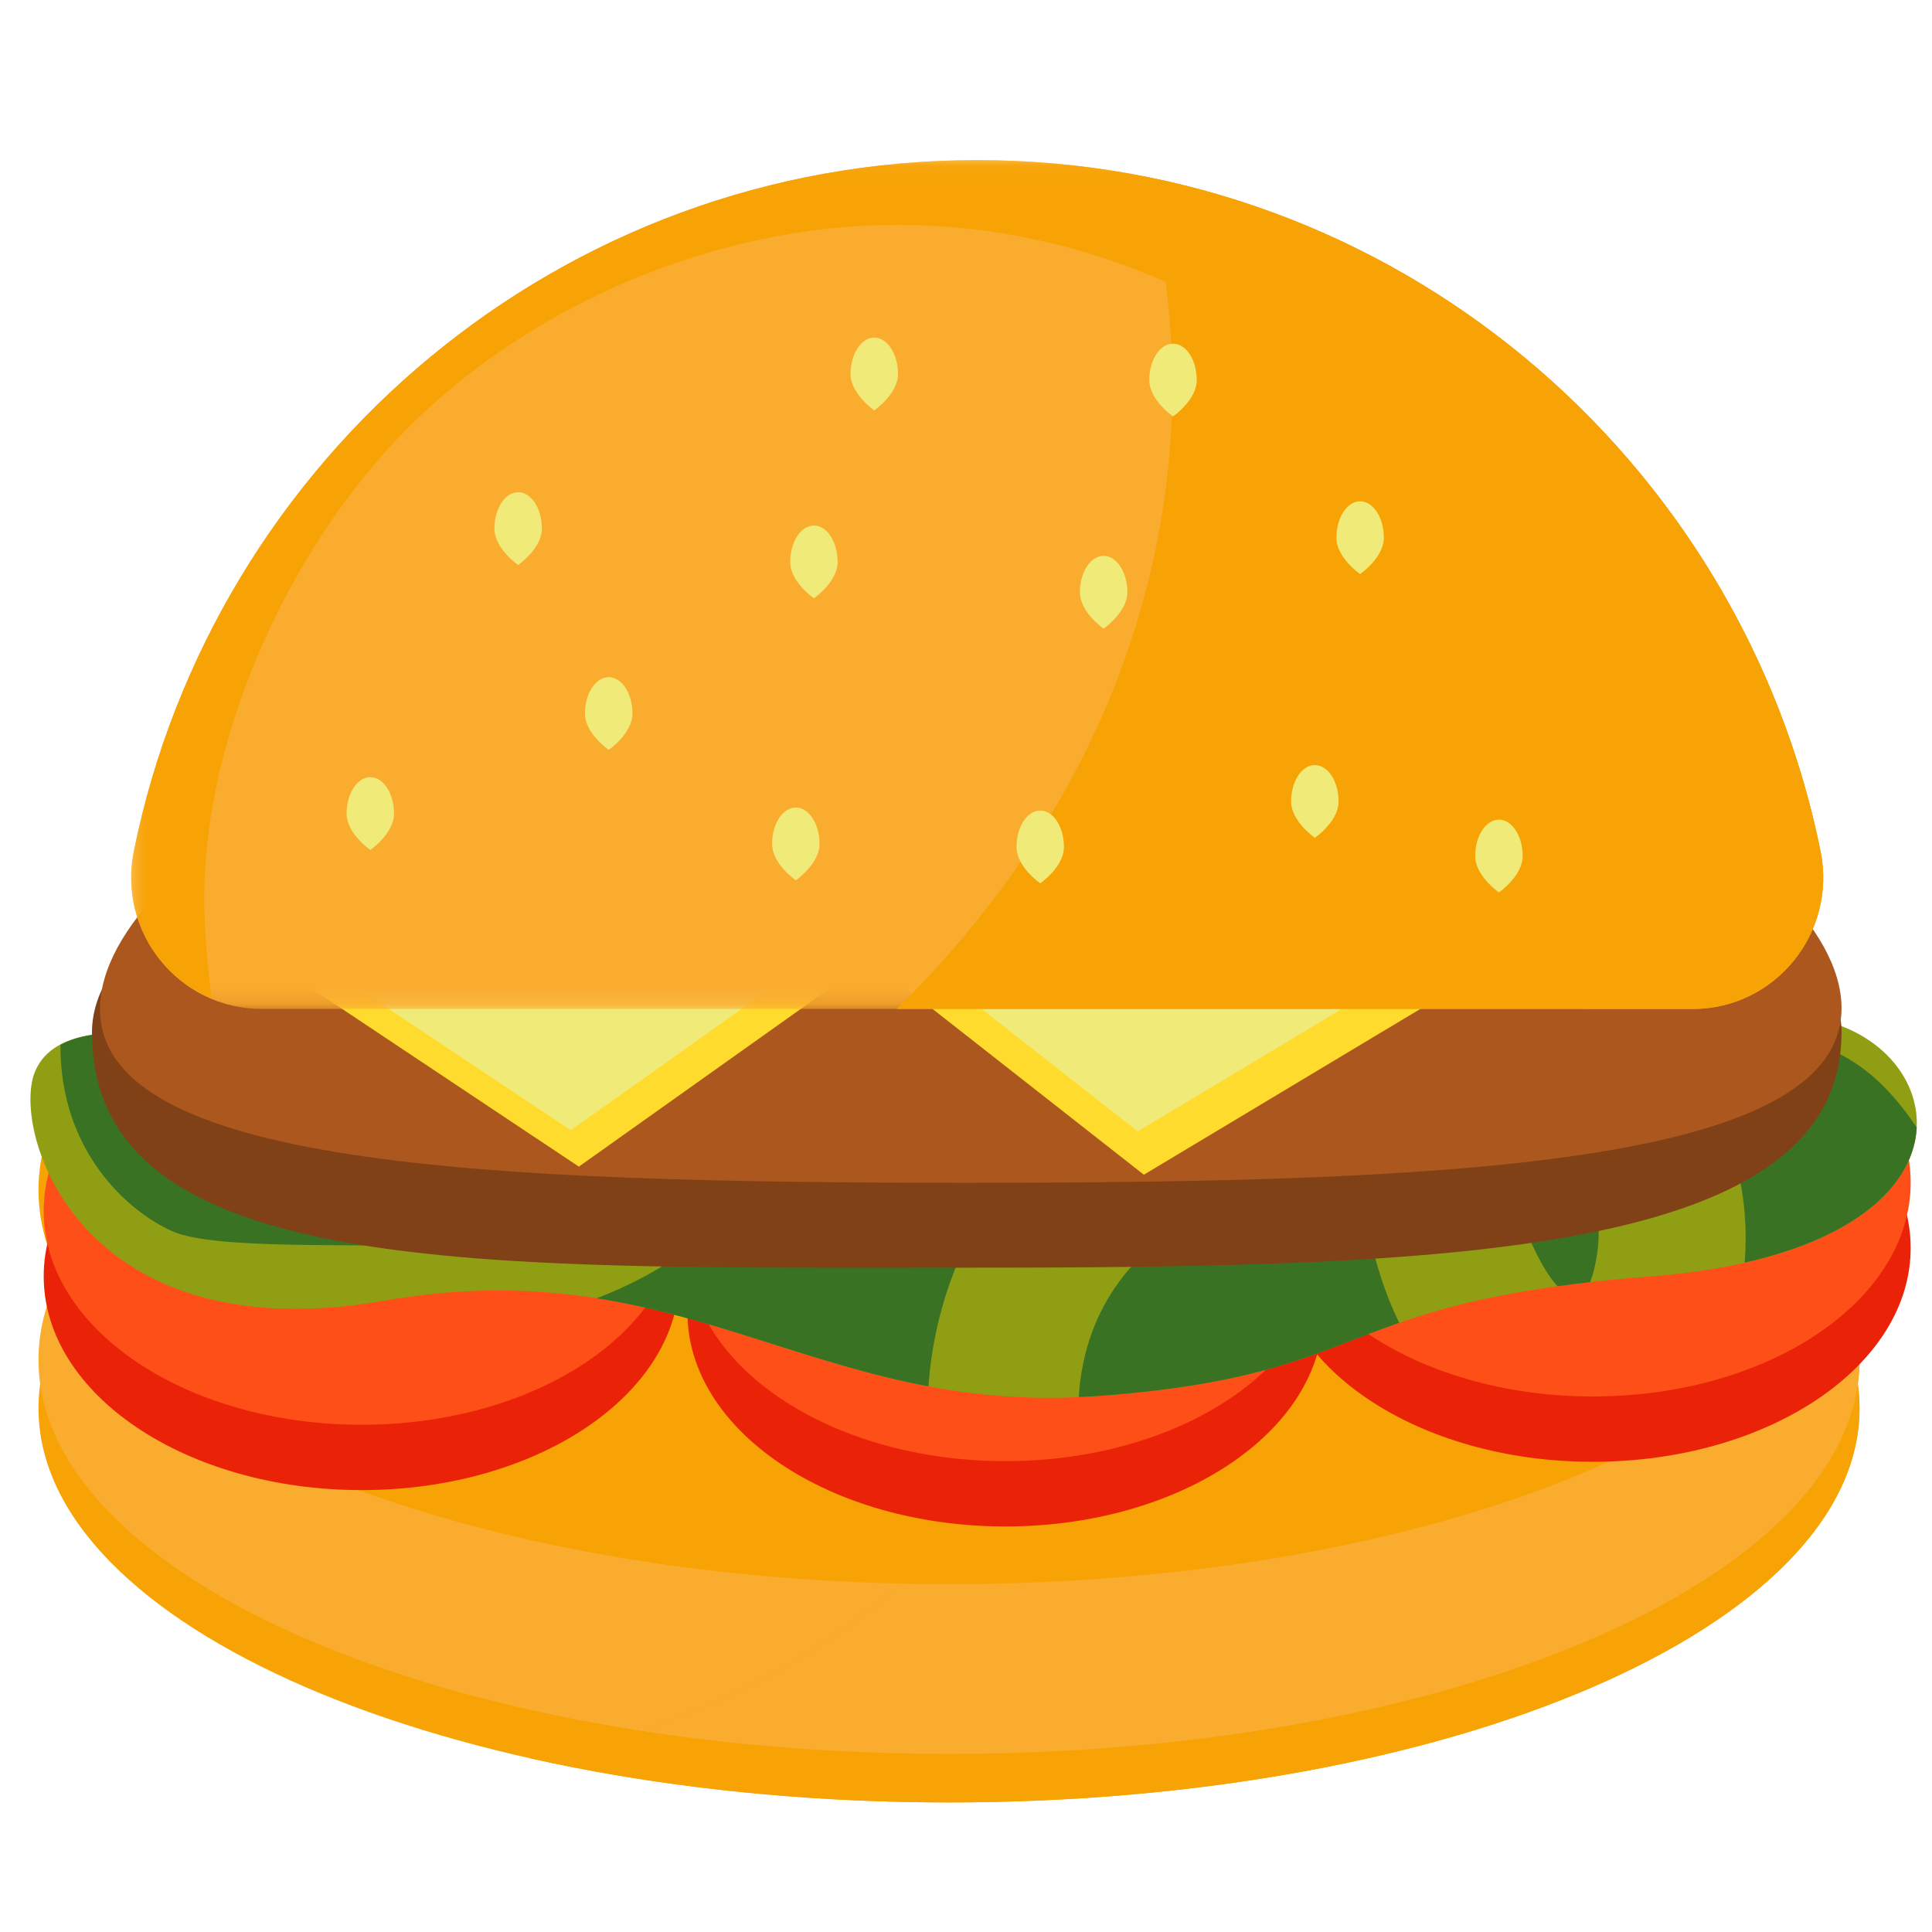 <?xml version="1.0" encoding="UTF-8"?>
<svg width="120px" height="120px" viewBox="0 0 120 120" version="1.1" xmlns="http://www.w3.org/2000/svg" xmlns:xlink="http://www.w3.org/1999/xlink">
    <!-- Generator: Sketch 51.1 (57501) - http://www.bohemiancoding.com/sketch -->
    <title>Hamburger</title>
    <desc>Created with Sketch.</desc>
    <defs>
        <polygon id="path-1" points="0.401 1.114 105.503 1.114 105.503 53.839 0.401 53.839"></polygon>
        <polygon id="path-3" points="0.403 1.114 105.503 1.114 105.503 53.839 0.403 53.839"></polygon>
    </defs>
    <g id="Hamburger" stroke="none" stroke-width="1" fill="none" fill-rule="evenodd">
        <g id="Group-95" transform="translate(0, 8)">
            <path d="M115.498,79.472 C115.498,92.992 90.178,103.951 58.945,103.951 C27.712,103.951 2.392,92.992 2.392,79.472 C2.392,65.952 27.712,54.994 58.945,54.994 C90.178,54.994 115.498,65.952 115.498,79.472" id="Fill-1" fill="#F7A305"></path>
            <path d="M115.498,76.46 C115.498,89.979 90.178,100.938 58.945,100.938 C27.712,100.938 2.392,89.979 2.392,76.46 C2.392,62.94 27.712,51.981 58.945,51.981 C90.178,51.981 115.498,62.94 115.498,76.46" id="Fill-3" fill="#FAAC2F"></path>
            <path d="M115.498,65.915 C115.498,79.435 90.178,90.394 58.945,90.394 C27.712,90.394 2.392,79.435 2.392,65.915 C2.392,52.395 27.712,41.435 58.945,41.435 C90.178,41.435 115.498,52.395 115.498,65.915" id="Fill-5" fill="#F7A305"></path>
            <path d="M71.321,55.588 C71.333,55.785 71.348,55.981 71.358,56.175 C71.865,67.539 65.935,80.518 58.059,88.428 C51.455,95.064 42.275,99.643 32.894,101.199 C40.692,102.953 49.547,103.952 58.944,103.952 C90.178,103.952 115.498,92.992 115.498,79.472 C115.498,67.793 96.598,58.032 71.321,55.588" id="Fill-7" fill="#F7A305"></path>
            <path d="M71.081,52.551 C71.205,53.76 71.303,54.97 71.358,56.175 C71.865,67.539 65.934,80.518 58.059,88.428 C53.091,93.421 46.663,97.242 39.79,99.496 C45.772,100.429 52.22,100.938 58.943,100.938 C90.178,100.938 115.498,89.98 115.498,76.46 C115.498,64.745 96.48,54.956 71.081,52.551" id="Fill-9" fill="#FAAC2F"></path>
            <path d="M68.92,41.822 C70.362,46.481 71.142,51.362 71.357,56.176 C71.864,67.538 65.936,80.517 58.06,88.429 C57.395,89.096 56.696,89.735 55.98,90.359 C56.963,90.383 57.95,90.393 58.945,90.393 C90.178,90.393 115.498,79.434 115.498,65.916 C115.498,53.87 95.394,43.862 68.92,41.822" id="Fill-11" fill="#F7A305"></path>
            <path d="M42.2,71.269 C42.2,78.604 33.361,84.552 22.458,84.552 C11.553,84.552 2.714,78.604 2.714,71.269 C2.714,63.935 11.553,57.987 22.458,57.987 C33.361,57.987 42.2,63.935 42.2,71.269" id="Fill-13" fill="#EA2207"></path>
            <path d="M42.2,67.212 C42.2,74.546 33.361,80.495 22.458,80.495 C11.553,80.495 2.714,74.546 2.714,67.212 C2.714,59.878 11.553,53.93 22.458,53.93 C33.361,53.93 42.2,59.878 42.2,67.212" id="Fill-15" fill="#FF4F19"></path>
            <path d="M82.187,73.529 C82.187,80.863 73.348,86.811 62.443,86.811 C51.541,86.811 42.699,80.863 42.699,73.529 C42.699,66.194 51.541,60.246 62.443,60.246 C73.348,60.246 82.187,66.194 82.187,73.529" id="Fill-17" fill="#EA2207"></path>
            <path d="M82.187,69.472 C82.187,76.806 73.348,82.754 62.443,82.754 C51.541,82.754 42.699,76.806 42.699,69.472 C42.699,62.137 51.541,56.189 62.443,56.189 C73.348,56.189 82.187,62.137 82.187,69.472" id="Fill-19" fill="#FF4F19"></path>
            <path d="M118.675,69.512 C118.675,76.846 109.836,82.794 98.931,82.794 C88.029,82.794 79.187,76.846 79.187,69.512 C79.187,62.177 88.029,56.229 98.931,56.229 C109.836,56.229 118.675,62.177 118.675,69.512" id="Fill-21" fill="#EA2207"></path>
            <path d="M118.675,65.455 C118.675,72.789 109.836,78.737 98.931,78.737 C88.029,78.737 79.187,72.789 79.187,65.455 C79.187,58.12 88.029,52.172 98.931,52.172 C109.836,52.172 118.675,58.12 118.675,65.455" id="Fill-23" fill="#FF4F19"></path>
            <path d="M10.525,56.489 C10.525,56.489 3.596,54.906 2.15,58.624 C0.706,62.34 4.951,76.074 23.824,72.795 C42.697,69.515 50.576,79.974 68.063,78.718 C85.55,77.462 82.527,72.832 102.463,71.286 C122.398,69.743 121.678,58.41 114.273,55.694 L10.525,56.489 Z" id="Fill-25" fill="#909E13"></path>
            <path d="M85.069,68.597 C84.747,66.883 84.687,65.196 84.873,63.566 C82.055,64.136 79.516,64.939 78.033,65.555 C73.591,67.399 69.513,70.07 67.804,74.815 C67.342,76.096 67.086,77.428 67.003,78.774 C67.355,78.758 67.704,78.745 68.064,78.719 C78.639,77.959 81.718,75.966 86.906,74.165 C86.027,72.345 85.409,70.415 85.069,68.597" id="Fill-27" fill="#3A7224"></path>
            <path d="M30.587,64.683 C30.978,64.597 31.367,64.502 31.75,64.399 C35.265,63.446 40.421,60.374 41.277,56.254 L33.775,56.312 C33.246,57.195 32.848,57.963 32.666,58.381 C31.797,60.357 31.094,62.484 30.587,64.683" id="Fill-29" fill="#3A7224"></path>
            <path d="M99.199,69.876 C99.792,65.814 97.672,63.895 94.525,63.193 C94.183,64.051 94.022,64.988 94.138,66.026 C94.306,67.535 95.52,70.569 96.741,71.893 C97.384,71.803 98.052,71.718 98.76,71.638 C98.936,71.22 99.087,70.646 99.199,69.876" id="Fill-31" fill="#3A7224"></path>
            <path d="M116.931,59.415 C113.167,55.653 107.918,55.672 103.071,57.072 C103.708,57.568 104.318,58.111 104.887,58.723 C107.597,61.626 108.711,66.128 108.363,70.425 C115.846,68.739 118.894,65.255 119.051,62.033 C118.426,61.086 117.717,60.201 116.931,59.415" id="Fill-33" fill="#3A7224"></path>
            <path d="M10.71,68.479 C13.447,69.692 22.817,69.151 25.956,69.484 C26.411,66.635 22.064,59.293 23.107,56.392 L10.525,56.489 C10.525,56.489 6.292,55.531 3.754,56.89 C3.714,63.456 7.896,67.23 10.71,68.479" id="Fill-35" fill="#3A7224"></path>
            <path d="M47.424,64.718 C44.825,68.515 41.182,71.063 37.06,72.64 C44.434,73.797 50.393,76.744 57.667,78.109 C58.009,73.316 59.715,68.687 62.825,64.873 C66.133,60.819 70.749,58.338 75.531,56.442 C75.932,56.285 76.346,56.133 76.762,55.982 L50.533,56.182 C50.221,59.25 49.093,62.28 47.424,64.718" id="Fill-37" fill="#3A7224"></path>
            <path d="M114.381,56.124 C114.381,69.984 90.056,70.738 60.046,70.738 C30.038,70.738 5.713,71.491 5.713,56.124 C5.713,46.39 30.038,38.497 60.046,38.497 C90.056,38.497 114.381,46.39 114.381,56.124" id="Fill-39" fill="#814117"></path>
            <path d="M114.381,54.617 C114.381,64.353 90.056,65.465 60.046,65.465 C30.038,65.465 6.212,64.405 6.212,54.669 C6.212,44.936 30.038,30.965 60.046,30.965 C90.056,30.965 114.381,44.883 114.381,54.617" id="Fill-41" fill="#AC571E"></path>
            <polygon id="Fill-43" fill="#FFDB2D" points="12.211 48.643 35.954 64.461 66.691 42.617"></polygon>
            <polygon id="Fill-45" fill="#F0EA78" points="11.71 46.383 35.453 62.201 66.192 40.358"></polygon>
            <polygon id="Fill-47" fill="#FFDB2D" points="44.684 44.283 71.047 64.964 109.005 42.201"></polygon>
            <polygon id="Fill-49" fill="#F0EA78" points="44.303 41.592 70.666 62.275 108.625 39.509"></polygon>
            <g id="Group-53" transform="translate(7.742, 0.83)">
                <mask id="mask-2" fill="white">
                    <use xlink:href="#path-1"></use>
                </mask>
                <g id="Clip-52"></g>
                <path d="M97.381,53.839 C102.524,53.839 106.364,49.096 105.336,44.035 C100.358,19.543 78.802,1.113 52.952,1.113 C27.102,1.113 5.546,19.543 0.568,44.035 C-0.46,49.096 3.38,53.839 8.523,53.839 L97.381,53.839 Z" id="Fill-51" fill="#FAAC2F" mask="url(#mask-2)"></path>
            </g>
            <path d="M113.078,44.865 C108.783,23.737 92.149,7.133 71.066,2.966 C73.269,11.038 73.458,19.621 71.273,28.287 C68.699,38.489 63.061,47.432 55.694,54.669 L105.123,54.669 C110.265,54.669 114.105,49.927 113.078,44.865" id="Fill-54" fill="#F7A305"></path>
            <g id="Group-58" transform="translate(7.742, 0.83)">
                <mask id="mask-4" fill="white">
                    <use xlink:href="#path-3"></use>
                </mask>
                <g id="Clip-57"></g>
                <path d="M105.336,44.035 C100.358,19.543 78.802,1.113 52.952,1.113 C27.101,1.113 5.546,19.543 0.57,44.035 C-0.235,48 1.95,51.756 5.405,53.203 C5.192,51.574 5.045,49.94 4.971,48.317 C4.493,37.558 10.106,25.271 17.561,17.783 C25.356,9.951 36.934,5.135 47.954,5.135 C59.6,5.135 69.938,10.027 78.347,17.783 C86.786,25.565 90.438,37.148 90.936,48.317 C91.017,50.123 90.91,51.974 90.669,53.839 L97.381,53.839 C102.523,53.839 106.363,49.096 105.336,44.035" id="Fill-56" fill="#F7A305" mask="url(#mask-4)"></path>
            </g>
            <path d="M24.473,42.533 C24.473,43.781 23.001,44.792 23.001,44.792 C23.001,44.792 21.528,43.781 21.528,42.533 C21.528,41.284 22.186,40.273 23.001,40.273 C23.813,40.273 24.473,41.284 24.473,42.533" id="Fill-59" fill="#F0EA78"></path>
            <path d="M33.658,24.832 C33.658,26.08 32.184,27.092 32.184,27.092 C32.184,27.092 30.711,26.08 30.711,24.832 C30.711,23.584 31.371,22.573 32.184,22.573 C32.998,22.573 33.658,23.584 33.658,24.832" id="Fill-61" fill="#F0EA78"></path>
            <path d="M39.282,36.319 C39.282,37.567 37.807,38.578 37.807,38.578 C37.807,38.578 36.334,37.567 36.334,36.319 C36.334,35.07 36.994,34.059 37.807,34.059 C38.622,34.059 39.282,35.07 39.282,36.319" id="Fill-63" fill="#F0EA78"></path>
            <path d="M70.021,28.787 C70.021,30.035 68.548,31.046 68.548,31.046 C68.548,31.046 67.075,30.035 67.075,28.787 C67.075,27.538 67.733,26.527 68.548,26.527 C69.361,26.527 70.021,27.538 70.021,28.787" id="Fill-65" fill="#F0EA78"></path>
            <path d="M83.142,41.779 C83.142,43.028 81.669,44.039 81.669,44.039 C81.669,44.039 80.194,43.028 80.194,41.779 C80.194,40.531 80.854,39.52 81.669,39.52 C82.482,39.52 83.142,40.531 83.142,41.779" id="Fill-67" fill="#F0EA78"></path>
            <path d="M94.575,45.169 C94.575,46.417 93.102,47.428 93.102,47.428 C93.102,47.428 91.627,46.417 91.627,45.169 C91.627,43.921 92.287,42.91 93.102,42.91 C93.915,42.91 94.575,43.921 94.575,45.169" id="Fill-69" fill="#F0EA78"></path>
            <path d="M85.953,25.397 C85.953,26.645 84.478,27.657 84.478,27.657 C84.478,27.657 83.006,26.645 83.006,25.397 C83.006,24.149 83.666,23.138 84.478,23.138 C85.293,23.138 85.953,24.149 85.953,25.397" id="Fill-71" fill="#F0EA78"></path>
            <path d="M74.332,15.605 C74.332,16.853 72.859,17.864 72.859,17.864 C72.859,17.864 71.386,16.853 71.386,15.605 C71.386,14.356 72.044,13.345 72.859,13.345 C73.672,13.345 74.332,14.356 74.332,15.605" id="Fill-73" fill="#F0EA78"></path>
            <path d="M55.776,15.229 C55.776,16.477 54.303,17.488 54.303,17.488 C54.303,17.488 52.83,16.477 52.83,15.229 C52.83,13.98 53.488,12.969 54.303,12.969 C55.116,12.969 55.776,13.98 55.776,15.229" id="Fill-75" fill="#F0EA78"></path>
            <path d="M52.027,26.903 C52.027,28.151 50.554,29.162 50.554,29.162 C50.554,29.162 49.081,28.151 49.081,26.903 C49.081,25.655 49.739,24.643 50.554,24.643 C51.367,24.643 52.027,25.655 52.027,26.903" id="Fill-77" fill="#F0EA78"></path>
            <path d="M50.902,44.415 C50.902,45.664 49.429,46.675 49.429,46.675 C49.429,46.675 47.956,45.664 47.956,44.415 C47.956,43.167 48.614,42.156 49.429,42.156 C50.242,42.156 50.902,43.167 50.902,44.415" id="Fill-79" fill="#F0EA78"></path>
            <path d="M66.084,44.604 C66.084,45.853 64.611,46.864 64.611,46.864 C64.611,46.864 63.139,45.853 63.139,44.604 C63.139,43.356 63.797,42.345 64.611,42.345 C65.424,42.345 66.084,43.356 66.084,44.604" id="Fill-81" fill="#F0EA78"></path>
        </g>
    </g>
</svg>